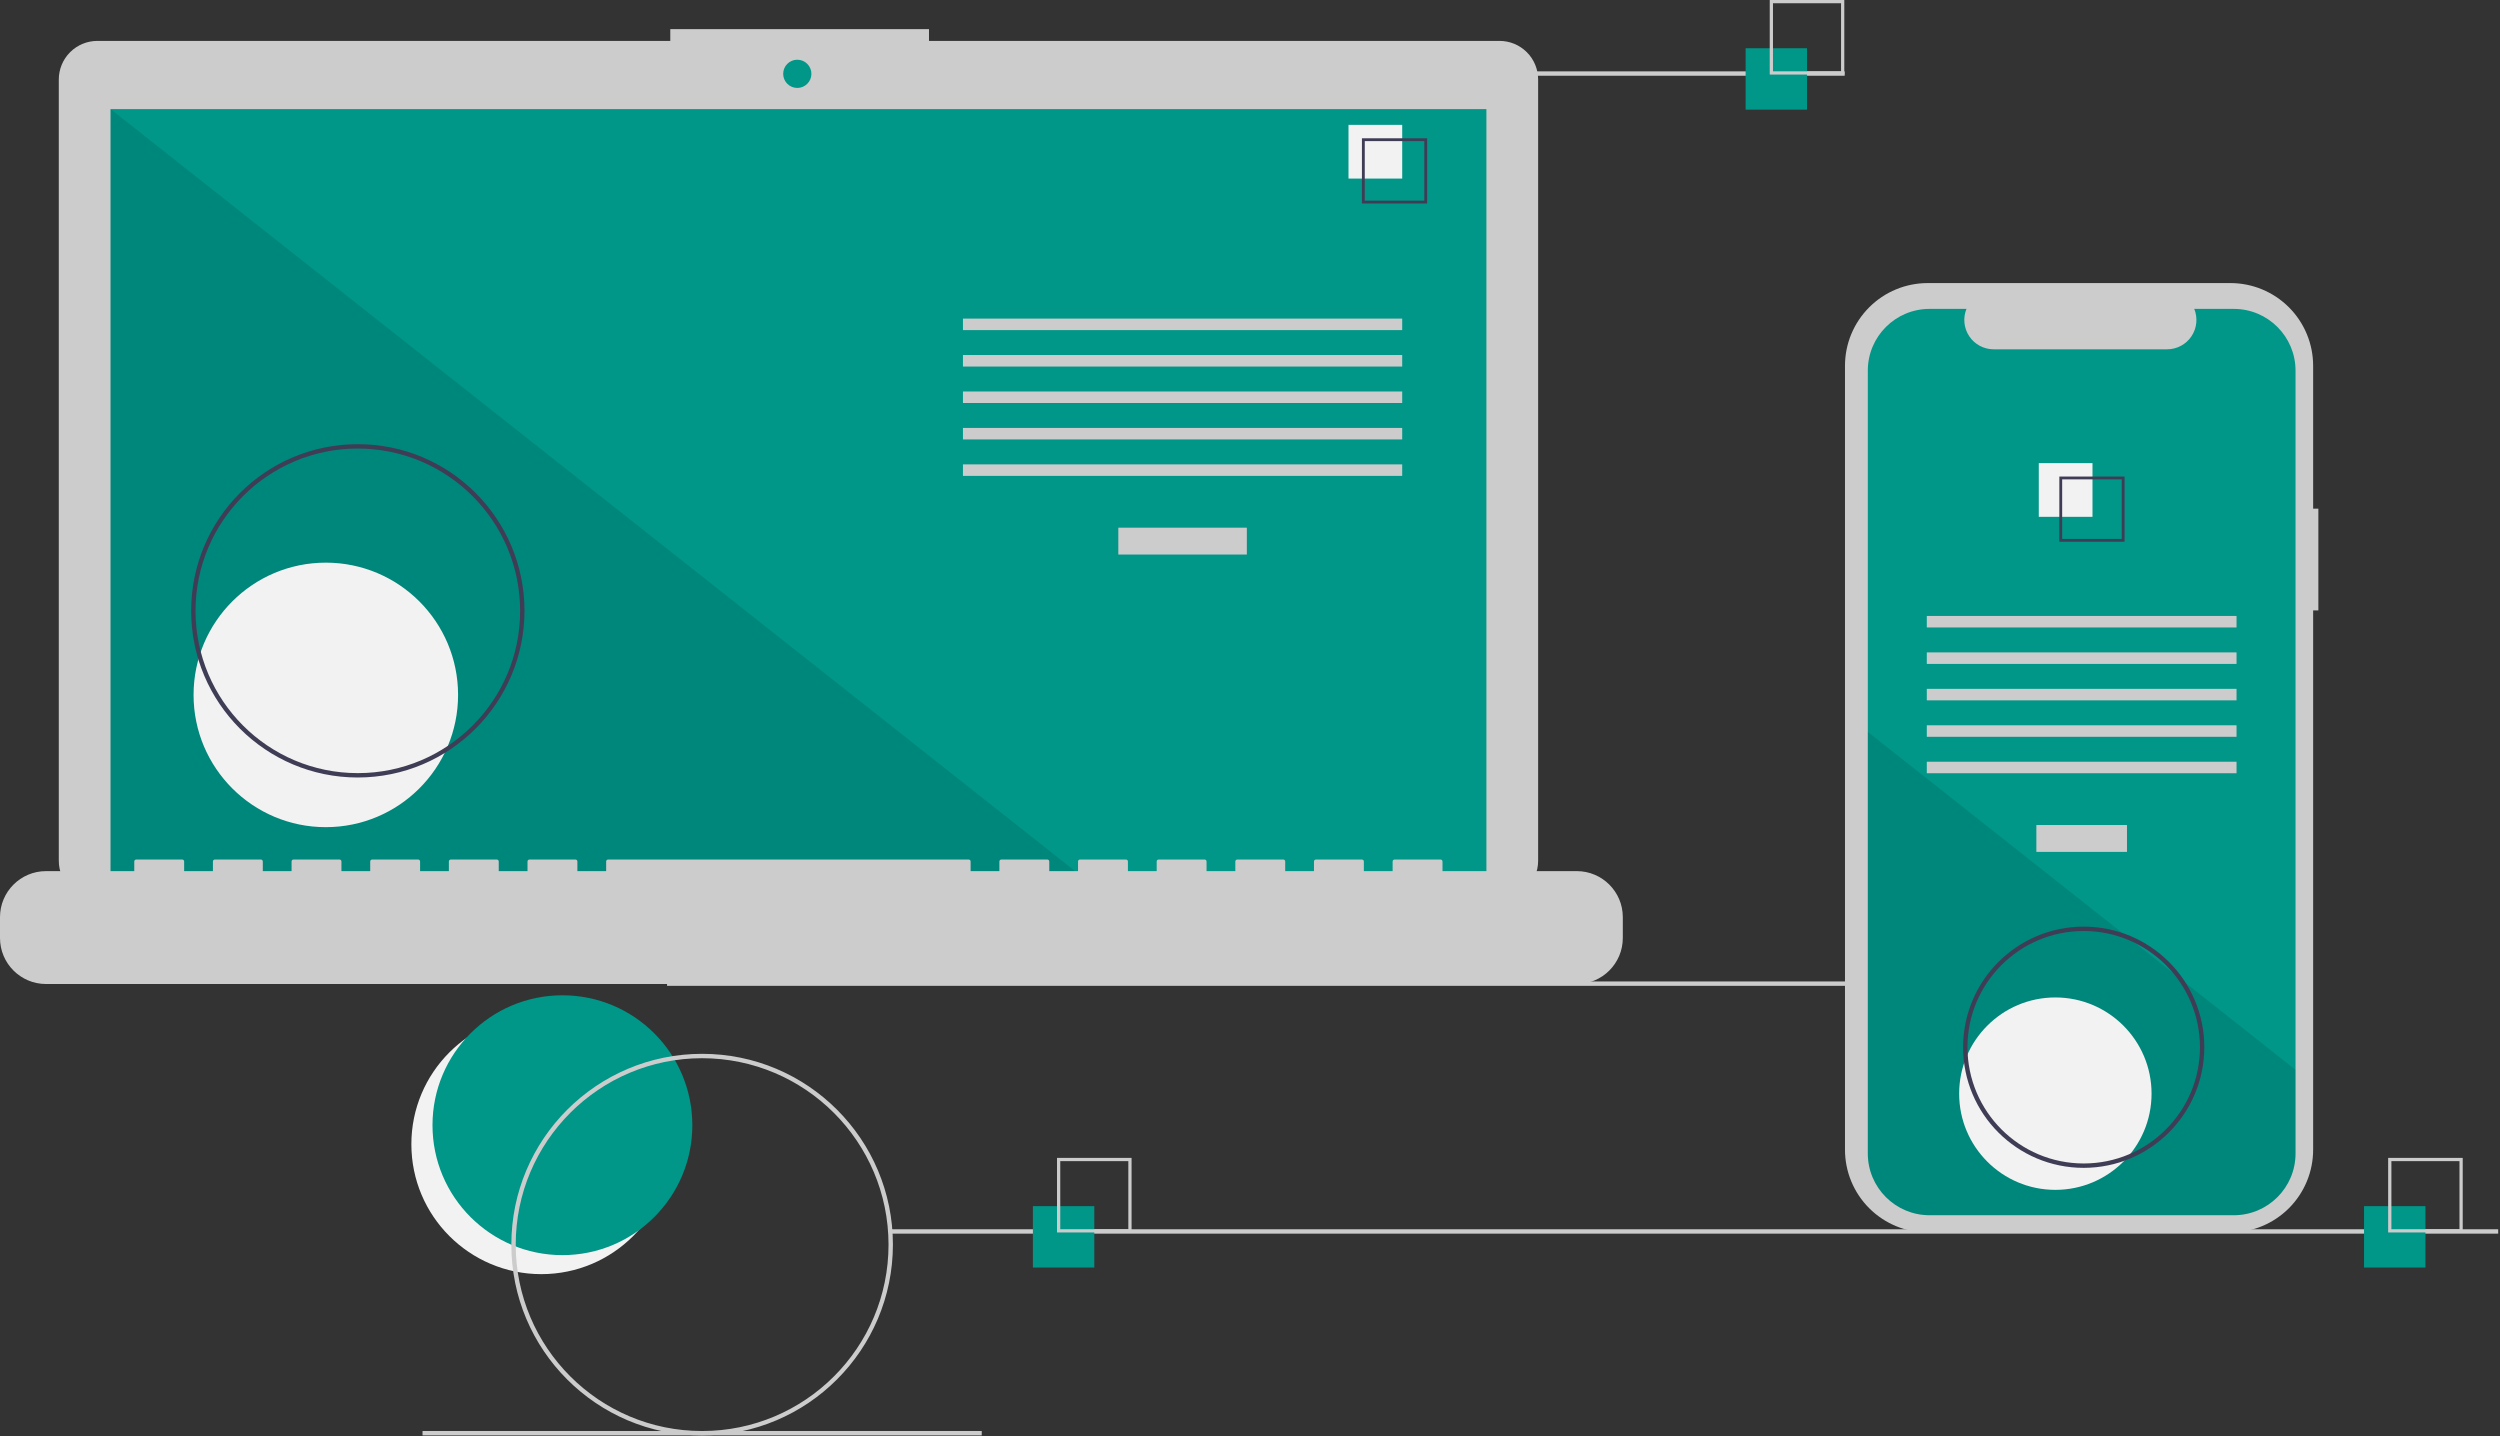 <?xml version="1.0" encoding="UTF-8"?>
<svg width="1140px" height="655px" viewBox="0 0 1140 655" version="1.1" xmlns="http://www.w3.org/2000/svg" xmlns:xlink="http://www.w3.org/1999/xlink">
    <rect x="0" y="0" width="1140" height="655" fill="#333333" stroke="none"/>
    <!-- Generator: Sketch 61 (89581) - https://sketch.com -->
    <title>undraw_progressive_app_dark</title>
    <desc>Created with Sketch.</desc>
    <g id="Page-1" stroke="none" stroke-width="1" fill="none" fill-rule="evenodd">
        <g id="undraw_progressive_app_dark" fill-rule="nonzero">
            <circle id="Oval" fill="#F2F2F2" cx="246.827" cy="521.765" r="59.243"></circle>
            <circle id="Oval" fill="#009688" cx="256.46" cy="513.095" r="59.243"></circle>
            <rect id="Rectangle" fill="#CCCCCC" x="304.171" y="447.543" width="733" height="2"></rect>
            <path d="M683.793,18.652 L423.623,18.652 L423.623,13.29 L305.652,13.29 L305.652,18.652 L44.41,18.652 C39.743,18.652 35.266,20.506 31.966,23.807 C28.666,27.107 26.812,31.583 26.812,36.251 L26.812,392.503 C26.812,402.222 34.691,410.101 44.41,410.101 L683.793,410.101 C693.512,410.101 701.391,402.222 701.391,392.503 L701.391,36.251 C701.391,31.583 699.537,27.107 696.237,23.807 C692.936,20.506 688.46,18.652 683.793,18.652 L683.793,18.652 Z" id="Path" fill="#CCCCCC"></path>
            <rect id="Rectangle" fill="#009688" x="50.406" y="49.754" width="627.391" height="353.913"></rect>
            <circle id="Oval" fill="#009688" cx="363.565" cy="33.667" r="6.435"></circle>
            <polygon id="Path" fill="#000000" opacity="0.1" points="498.374 403.667 50.406 403.667 50.406 49.754"></polygon>
            <circle id="Oval" fill="#F2F2F2" cx="148.574" cy="316.876" r="60.307"></circle>
            <rect id="Rectangle" fill="#CCCCCC" x="509.953" y="240.622" width="58.605" height="12.246"></rect>
            <rect id="Rectangle" fill="#CCCCCC" x="439.102" y="145.279" width="200.307" height="5.248"></rect>
            <rect id="Rectangle" fill="#CCCCCC" x="439.102" y="161.898" width="200.307" height="5.248"></rect>
            <rect id="Rectangle" fill="#CCCCCC" x="439.102" y="178.518" width="200.307" height="5.248"></rect>
            <rect id="Rectangle" fill="#CCCCCC" x="439.102" y="195.137" width="200.307" height="5.248"></rect>
            <rect id="Rectangle" fill="#CCCCCC" x="439.102" y="211.756" width="200.307" height="5.248"></rect>
            <rect id="Rectangle" fill="#F2F2F2" x="614.917" y="56.934" width="24.492" height="24.492"></rect>
            <path d="M650.78,92.797 L621.04,92.797 L621.04,63.057 L650.78,63.057 L650.78,92.797 Z M622.333,91.504 L649.487,91.504 L649.487,64.35 L622.333,64.35 L622.333,91.504 Z" id="Shape" fill="#3F3D56"></path>
            <path d="M719.007,397.232 L657.778,397.232 L657.778,392.82 C657.778,392.588 657.686,392.366 657.522,392.202 C657.358,392.038 657.135,391.946 656.903,391.946 L635.91,391.946 C635.678,391.946 635.456,392.038 635.292,392.202 C635.128,392.366 635.035,392.588 635.035,392.82 L635.035,397.232 L621.915,397.232 L621.915,392.82 C621.915,392.588 621.823,392.366 621.659,392.202 C621.495,392.038 621.272,391.946 621.04,391.946 L600.047,391.946 C599.815,391.946 599.593,392.038 599.429,392.202 C599.265,392.366 599.173,392.588 599.173,392.82 L599.173,397.232 L586.052,397.232 L586.052,392.82 C586.052,392.588 585.96,392.366 585.796,392.202 C585.632,392.038 585.409,391.946 585.177,391.946 L564.184,391.946 C563.952,391.946 563.73,392.038 563.566,392.202 C563.402,392.366 563.31,392.588 563.31,392.82 L563.31,397.232 L550.189,397.232 L550.189,392.82 C550.189,392.588 550.097,392.366 549.933,392.202 C549.769,392.038 549.546,391.946 549.314,391.946 L528.322,391.946 C528.09,391.946 527.867,392.038 527.703,392.202 C527.539,392.366 527.447,392.588 527.447,392.82 L527.447,397.232 L514.326,397.232 L514.326,392.82 C514.326,392.588 514.234,392.366 514.07,392.202 C513.906,392.038 513.684,391.946 513.452,391.946 L492.459,391.946 C492.227,391.946 492.004,392.038 491.84,392.202 C491.676,392.366 491.584,392.588 491.584,392.82 L491.584,397.232 L478.463,397.232 L478.463,392.82 C478.463,392.588 478.371,392.366 478.207,392.202 C478.043,392.038 477.821,391.946 477.589,391.946 L456.596,391.946 C456.364,391.946 456.141,392.038 455.977,392.202 C455.813,392.366 455.721,392.588 455.721,392.82 L455.721,397.232 L442.6,397.232 L442.6,392.82 C442.6,392.588 442.508,392.366 442.344,392.202 C442.18,392.038 441.958,391.946 441.726,391.946 L277.281,391.946 C277.049,391.946 276.827,392.038 276.663,392.202 C276.499,392.366 276.407,392.588 276.407,392.82 L276.407,397.232 L263.286,397.232 L263.286,392.82 C263.286,392.588 263.194,392.366 263.03,392.202 C262.866,392.038 262.643,391.946 262.411,391.946 L241.418,391.946 C241.186,391.946 240.964,392.038 240.8,392.202 C240.636,392.366 240.544,392.588 240.544,392.82 L240.544,397.232 L227.423,397.232 L227.423,392.82 C227.423,392.588 227.331,392.366 227.167,392.202 C227.003,392.038 226.78,391.946 226.548,391.946 L205.556,391.946 C205.324,391.946 205.101,392.038 204.937,392.202 C204.773,392.366 204.681,392.588 204.681,392.82 L204.681,397.232 L191.56,397.232 L191.56,392.82 C191.56,392.588 191.468,392.366 191.304,392.202 C191.14,392.038 190.918,391.946 190.686,391.946 L169.693,391.946 C169.461,391.946 169.238,392.038 169.074,392.202 C168.91,392.366 168.818,392.588 168.818,392.82 L168.818,397.232 L155.697,397.232 L155.697,392.82 C155.697,392.588 155.605,392.366 155.441,392.202 C155.277,392.038 155.055,391.946 154.823,391.946 L133.83,391.946 C133.598,391.946 133.375,392.038 133.211,392.202 C133.047,392.366 132.955,392.588 132.955,392.82 L132.955,397.232 L119.835,397.232 L119.835,392.82 C119.835,392.588 119.742,392.366 119.578,392.202 C119.414,392.038 119.192,391.946 118.96,391.946 L97.967,391.946 C97.735,391.946 97.512,392.038 97.348,392.202 C97.184,392.366 97.092,392.588 97.092,392.82 L97.092,397.232 L83.972,397.232 L83.972,392.82 C83.972,392.588 83.879,392.366 83.715,392.202 C83.551,392.038 83.329,391.946 83.097,391.946 L62.104,391.946 C61.872,391.946 61.65,392.038 61.486,392.202 C61.321,392.366 61.229,392.588 61.229,392.82 L61.229,397.232 L20.993,397.232 C9.399,397.232 0,406.631 0,418.225 L0,427.717 C0,439.311 9.399,448.71 20.993,448.71 L719.007,448.71 C730.601,448.71 740,439.311 740,427.717 L740,418.225 C740,406.631 730.601,397.232 719.007,397.232 L719.007,397.232 Z" id="Path" fill="#CCCCCC"></path>
            <path d="M163.171,354.543 C121.198,354.543 87.171,320.517 87.171,278.543 C87.171,236.57 121.198,202.543 163.171,202.543 C205.145,202.543 239.171,236.57 239.171,278.543 C239.124,320.497 205.125,354.496 163.171,354.543 Z M163.171,204.543 C122.302,204.543 89.171,237.674 89.171,278.543 C89.171,319.412 122.302,352.543 163.171,352.543 C204.04,352.543 237.171,319.412 237.171,278.543 C237.125,237.693 204.021,204.589 163.171,204.543 Z" id="Shape" fill="#3F3D56"></path>
            <rect id="Rectangle" fill="#CCCCCC" x="586.171" y="32.543" width="255" height="2"></rect>
            <rect id="Rectangle" fill="#CCCCCC" x="406.171" y="560.543" width="733" height="2"></rect>
            <rect id="Rectangle" fill="#CCCCCC" x="192.672" y="652.543" width="255" height="2"></rect>
            <rect id="Rectangle" fill="#009688" x="471" y="550" width="28" height="28"></rect>
            <path d="M516,562 L482,562 L482,528 L516,528 L516,562 Z M483.478,560.522 L514.522,560.522 L514.522,529.478 L483.478,529.478 L483.478,560.522 Z" id="Shape" fill="#CCCCCC"></path>
            <rect id="Rectangle" fill="#009688" x="796" y="22" width="28" height="28"></rect>
            <path d="M841,34 L807,34 L807,-1.42108547e-14 L841,-1.42108547e-14 L841,34 Z M808.478,32.522 L839.522,32.522 L839.522,1.478 L808.478,1.478 L808.478,32.522 Z" id="Shape" fill="#CCCCCC"></path>
            <rect id="Rectangle" fill="#009688" x="1078" y="550" width="28" height="28"></rect>
            <path d="M1123,562 L1089,562 L1089,528 L1123,528 L1123,562 Z M1090.478,560.522 L1121.522,560.522 L1121.522,529.478 L1090.478,529.478 L1090.478,560.522 Z" id="Shape" fill="#CCCCCC"></path>
            <path d="M1057.171,231.958 L1054.793,231.958 L1054.793,166.797 C1054.793,156.794 1050.819,147.202 1043.747,140.129 C1036.674,133.056 1027.081,129.083 1017.079,129.083 L879.025,129.083 C869.023,129.083 859.43,133.056 852.358,140.129 C845.285,147.202 841.312,156.794 841.312,166.797 L841.312,524.278 C841.312,534.28 845.285,543.873 852.358,550.946 C859.43,558.018 869.023,561.992 879.025,561.992 L1017.079,561.992 C1027.081,561.992 1036.674,558.018 1043.747,550.946 C1050.819,543.873 1054.793,534.28 1054.793,524.278 L1054.793,278.341 L1057.171,278.341 L1057.171,231.958 Z" id="Path" fill="#CCCCCC"></path>
            <path d="M1046.761,169.013 L1046.761,525.973 C1046.764,541.528 1034.156,554.143 1018.601,554.143 L879.881,554.143 C864.326,554.143 851.719,541.528 851.721,525.973 L851.721,169.013 C851.721,153.462 864.33,140.853 879.881,140.853 L896.711,140.853 C895.03,144.979 895.512,149.671 897.997,153.368 C900.483,157.066 904.646,159.283 909.101,159.283 L988.191,159.283 C992.647,159.284 996.81,157.066 999.296,153.369 C1001.781,149.671 1002.263,144.979 1000.581,140.853 L1018.601,140.853 C1034.153,140.853 1046.761,153.462 1046.761,169.013 Z" id="Path" fill="#009688"></path>
            <rect id="Rectangle" fill="#CCCCCC" x="928.58" y="376.218" width="41.324" height="12.246"></rect>
            <rect id="Rectangle" fill="#CCCCCC" x="878.621" y="280.875" width="141.24" height="5.248"></rect>
            <rect id="Rectangle" fill="#CCCCCC" x="878.621" y="297.494" width="141.24" height="5.248"></rect>
            <rect id="Rectangle" fill="#CCCCCC" x="878.621" y="314.114" width="141.24" height="5.248"></rect>
            <rect id="Rectangle" fill="#CCCCCC" x="878.621" y="330.733" width="141.24" height="5.248"></rect>
            <rect id="Rectangle" fill="#CCCCCC" x="878.621" y="347.352" width="141.24" height="5.248"></rect>
            <rect id="Rectangle" fill="#F2F2F2" x="929.684" y="211.179" width="24.492" height="24.492"></rect>
            <path d="M939.059,217.303 L939.059,247.043 L968.799,247.043 L968.799,217.303 L939.059,217.303 Z M967.509,245.753 L940.349,245.753 L940.349,218.593 L967.509,218.593 L967.509,245.753 Z" id="Shape" fill="#3F3D56"></path>
            <path d="M1046.761,487.853 L1046.761,525.973 C1046.764,541.528 1034.156,554.14 1018.601,554.143 L879.881,554.143 C864.326,554.14 851.719,541.528 851.721,525.973 L851.721,333.763 L968.591,426.093 L970.591,427.673 L992.331,444.843 L994.361,446.453 L1046.761,487.853 Z" id="Path" fill="#000000" opacity="0.1"></path>
            <circle id="Oval" fill="#F2F2F2" cx="937.241" cy="498.707" r="43.868"></circle>
            <path d="M320.171,654.543 C272.123,654.543 233.171,615.592 233.171,567.543 C233.171,519.494 272.123,480.543 320.171,480.543 C368.22,480.543 407.171,519.494 407.171,567.543 C407.117,615.569 368.198,654.489 320.171,654.543 L320.171,654.543 Z M320.171,482.543 C273.227,482.543 235.171,520.599 235.171,567.543 C235.171,614.487 273.227,652.543 320.171,652.543 C367.116,652.543 405.171,614.487 405.171,567.543 C405.118,520.621 367.094,482.596 320.171,482.543 Z" id="Shape" fill="#CCCCCC"></path>
            <path d="M950.171,532.543 C919.796,532.543 895.171,507.919 895.171,477.543 C895.171,447.168 919.796,422.543 950.171,422.543 C980.547,422.543 1005.171,447.168 1005.171,477.543 C1005.137,507.905 980.533,532.509 950.171,532.543 Z M950.171,424.543 C920.9,424.543 897.171,448.272 897.171,477.543 C897.171,506.814 920.9,530.543 950.171,530.543 C979.442,530.543 1003.171,506.814 1003.171,477.543 C1003.139,448.286 979.429,424.576 950.171,424.543 Z" id="Shape" fill="#3F3D56"></path>
        </g>
    </g>
</svg>